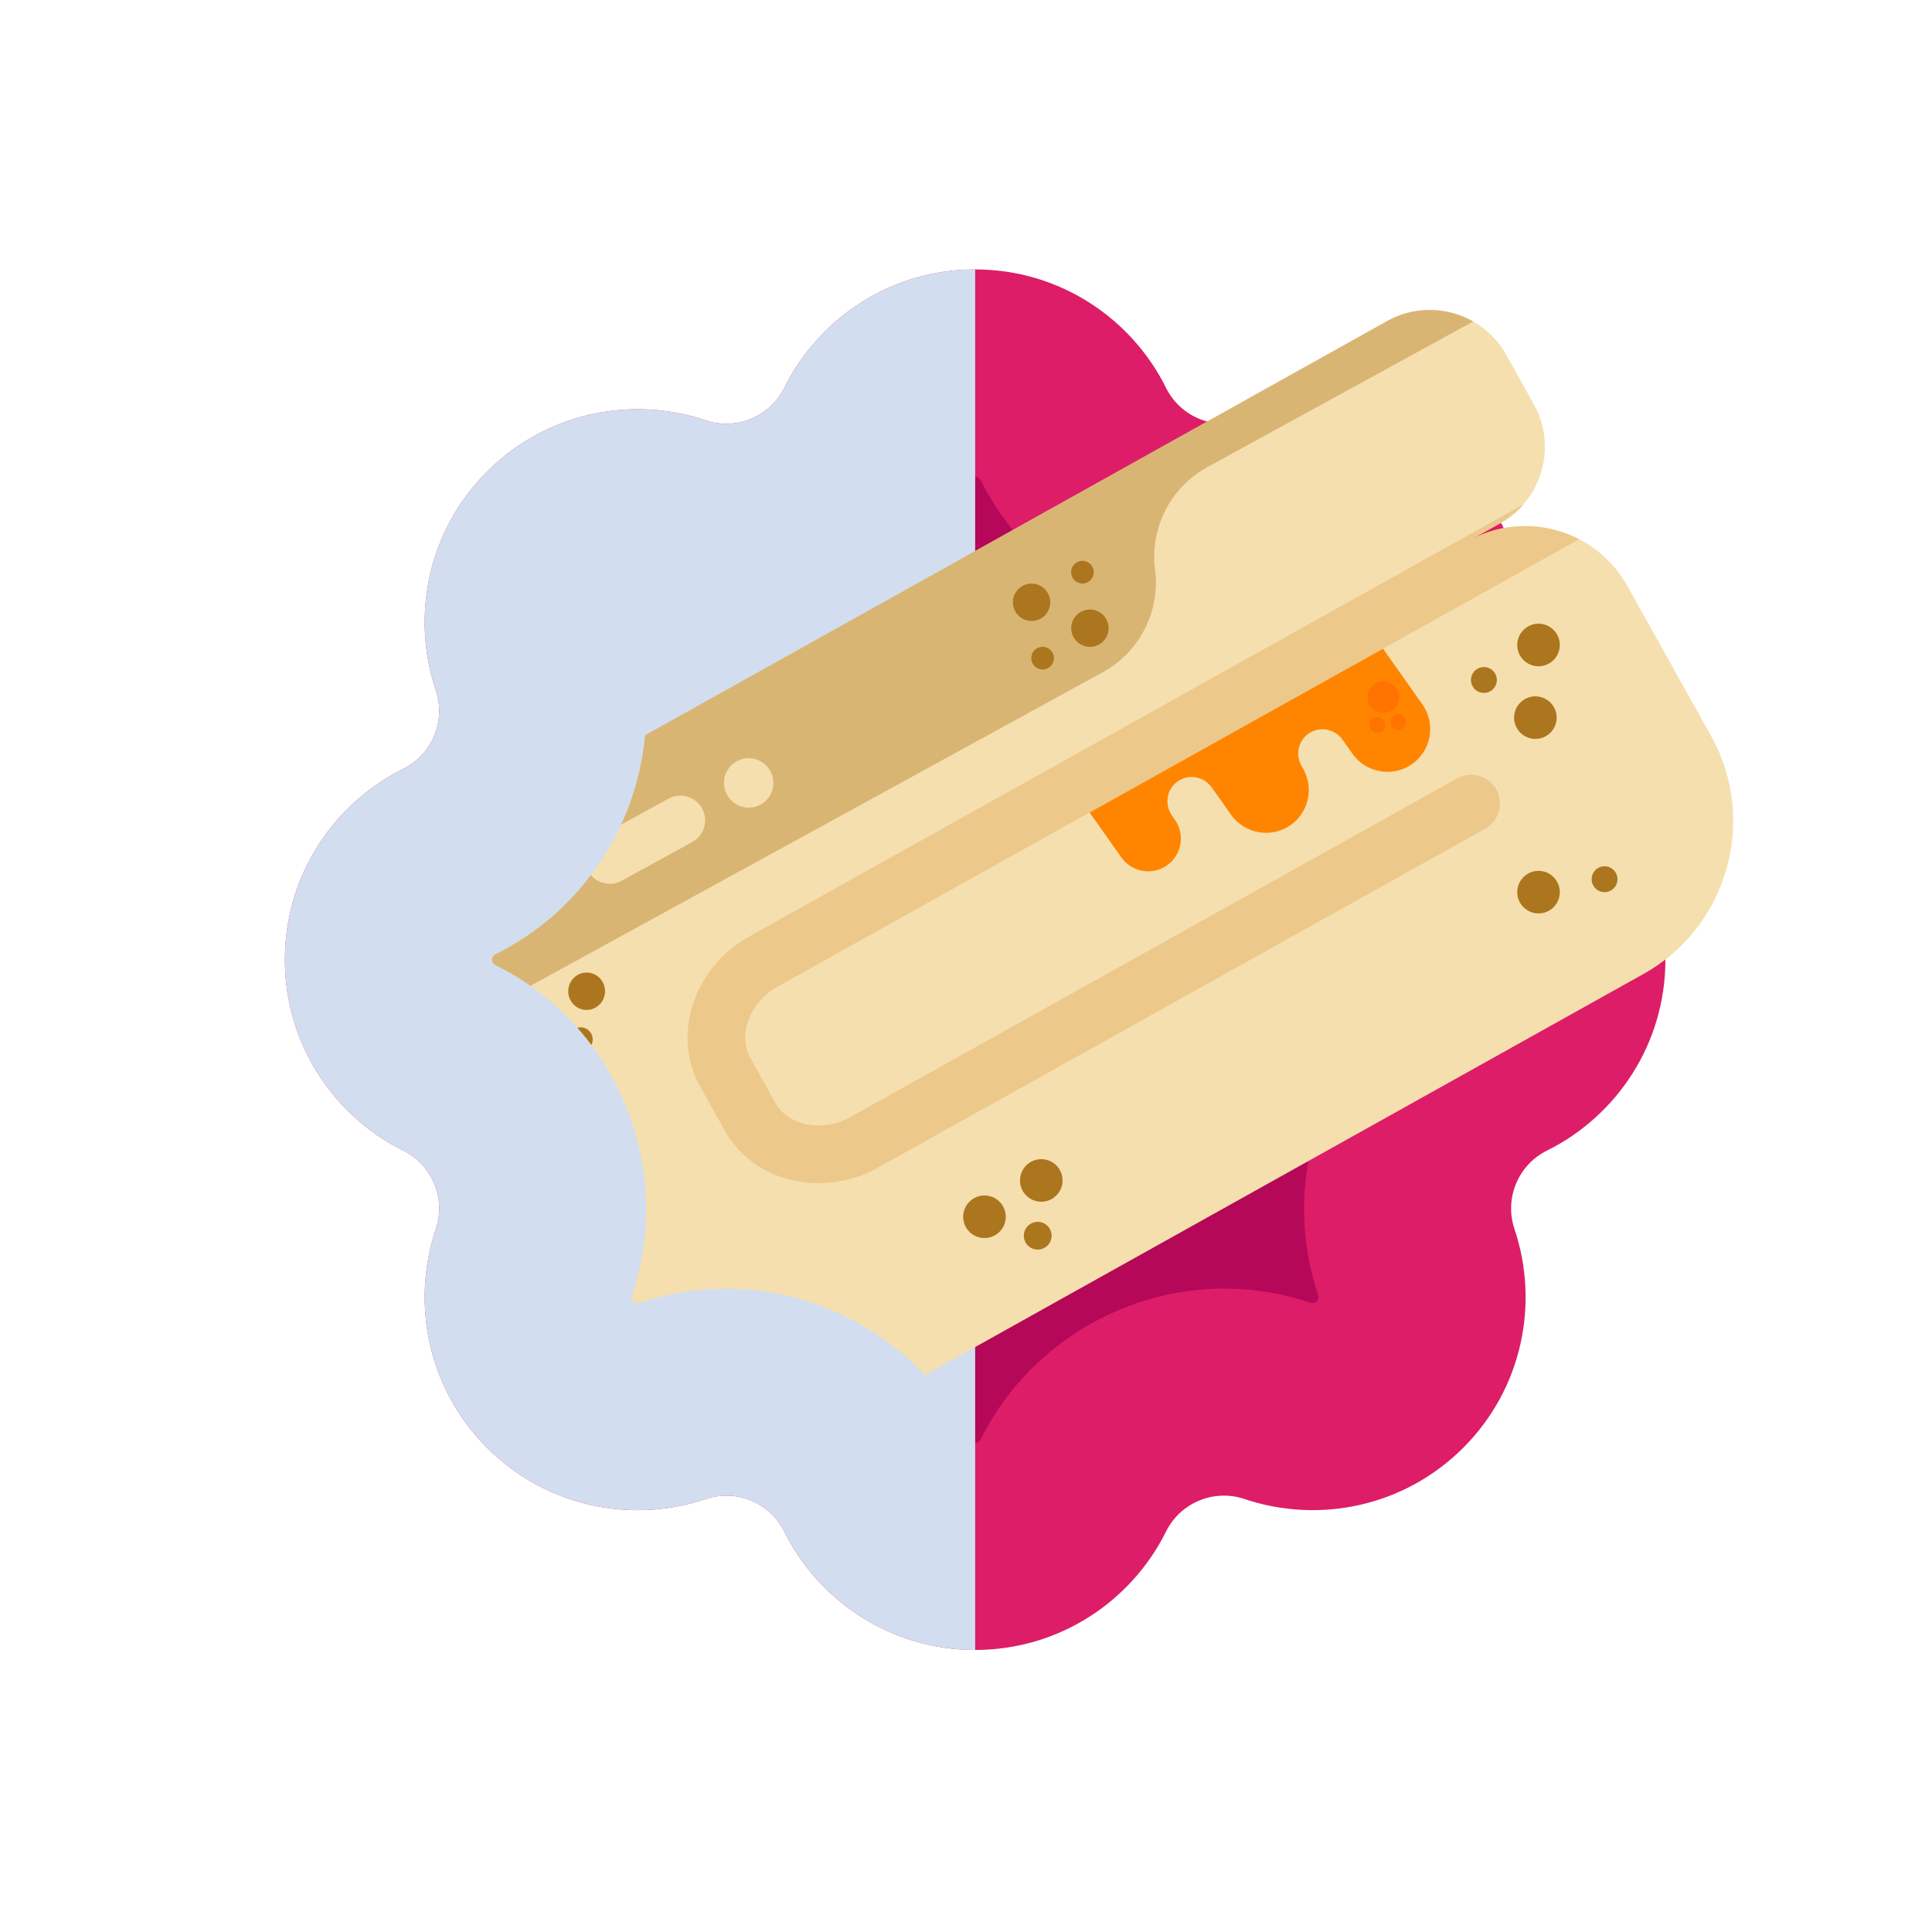 <?xml version="1.0" encoding="UTF-8"?>
<svg xmlns="http://www.w3.org/2000/svg" width="150" height="150" xmlns:xlink="http://www.w3.org/1999/xlink" version="1.1" viewBox="0 0 150 150">
  <!-- Generator: Adobe Illustrator 29.4.0, SVG Export Plug-In . SVG Version: 2.1.0 Build 152)  -->
  <defs>
    <clipPath id="clippath">
      <path d="M120.095,59.683c-2.225-1.104-3.308-3.716-2.515-6.071,1.944-5.772.625-12.396-3.974-16.996h0c-4.599-4.6-11.224-5.918-16.996-3.975-2.354.793-4.967-.289-6.071-2.515-2.707-5.456-8.324-9.208-14.828-9.208s-12.121,3.752-14.828,9.208c-1.104,2.225-3.716,3.307-6.071,2.515-5.772-1.944-12.397-.625-16.996,3.974h0c-4.599,4.6-5.918,11.224-3.974,16.996.793,2.354-.289,4.967-2.515,6.071-5.456,2.707-9.208,8.324-9.208,14.828h0c0,6.505,3.752,12.121,9.208,14.828,2.225,1.104,3.307,3.716,2.515,6.071-1.944,5.772-.625,12.397,3.974,16.996,4.6,4.599,11.224,5.918,16.996,3.974,2.354-.793,4.967.289,6.071,2.515,2.707,5.456,8.324,9.208,14.828,9.208s12.121-3.752,14.828-9.208c1.104-2.225,3.716-3.308,6.071-2.515,5.772,1.944,12.397.625,16.996-3.974,4.599-4.599,5.918-11.224,3.974-16.996-.793-2.354.289-4.967,2.515-6.071,5.456-2.707,9.208-8.324,9.208-14.828h0c0-6.505-3.752-12.121-9.208-14.828Z" style="fill: none;"/>
    </clipPath>
    <clipPath id="clippath-1">
      <path d="M113.139,20.042l-37.001,17.231c-.041-.083-.165-.276-.426-.276s-.385.194-.427.277c-3.528,7.109-10.943,11.703-18.892,11.704-2.287,0-4.546-.37-6.712-1.1-.053-.018-.113-.027-.173-.027-.188,0-.268.08-.323.134-.184.184-.136.408-.106.495,3.347,9.937-1.212,20.944-10.605,25.605-.083.042-.276.165-.276.426s.193.385.276.427c9.391,4.66,13.95,15.667,10.605,25.604-.029.088-.078.312.106.496.053.053.133.133.323.133.061,0,.12-.01.177-.028,2.166-.729,4.422-1.098,6.706-1.098,7.95,0,15.366,4.594,18.895,11.706.041.083.165.275.426.275s.385-.193.425-.273c3.527-7.112,10.944-11.708,18.895-11.708,2.285,0,4.542.37,6.709,1.099.053.018.114.027.174.027.189,0,.27-.081.323-.133l40.656-30.389-29.756-50.606Z" style="fill: none;"/>
    </clipPath>
    <clipPath id="clippath-2">
      <path d="M107.706,24.918L41.957,61.619c-6.543,3.652-8.886,11.916-5.234,18.459l13.079,23.43c3.637,6.515,11.944,8.871,18.459,5.234l59.36-33.135c6.515-3.637,8.871-11.944,5.234-18.459l-6.515-11.671c-2.425-4.344-7.962-5.914-12.306-3.489l2.44-1.362c3.258-1.818,4.435-5.972,2.617-9.23l-2.155-3.861c-1.818-3.258-5.972-4.435-9.23-2.617Z" style="fill: none;"/>
    </clipPath>
    <clipPath id="clippath-4">
      <polygon points="82.462 64.273 112.156 47.697 112.921 56.998 109.679 60.502 96.351 66.681 83.414 71.338 82.462 64.273" style="fill: none;"/>
    </clipPath>
  </defs>
  <g style="isolation: isolate;">
    <g id="Layer_1">
      <g>
        <g style="clip-path: url(#clippath);">
          <path d="M120.095,59.683c-2.225-1.104-3.308-3.716-2.515-6.071,1.944-5.772.625-12.396-3.974-16.996h0c-4.599-4.6-11.224-5.918-16.996-3.975-2.354.793-4.967-.289-6.071-2.515-2.707-5.456-8.324-9.208-14.828-9.208s-12.121,3.752-14.828,9.208c-1.104,2.225-3.716,3.307-6.071,2.515-5.772-1.944-12.397-.625-16.996,3.974h0c-4.599,4.6-5.918,11.224-3.974,16.996.793,2.354-.289,4.967-2.515,6.071-5.456,2.707-9.208,8.324-9.208,14.828h0c0,6.505,3.752,12.121,9.208,14.828,2.225,1.104,3.307,3.716,2.515,6.071-1.944,5.772-.625,12.397,3.974,16.996,4.6,4.599,11.224,5.918,16.996,3.974,2.354-.793,4.967.289,6.071,2.515,2.707,5.456,8.324,9.208,14.828,9.208s12.121-3.752,14.828-9.208c1.104-2.225,3.716-3.308,6.071-2.515,5.772,1.944,12.397.625,16.996-3.974,4.599-4.599,5.918-11.224,3.974-16.996-.793-2.354.289-4.967,2.515-6.071,5.456-2.707,9.208-8.324,9.208-14.828h0c0-6.505-3.752-12.121-9.208-14.828Z" style="fill: #dd1d68;"/>
          <path d="M75.712,112.025c-.261,0-.385-.193-.426-.275-3.529-7.111-10.945-11.705-18.895-11.705-2.284,0-4.541.369-6.706,1.098-.057.019-.116.028-.177.028-.189,0-.27-.08-.323-.133-.184-.184-.136-.408-.106-.496,3.346-9.936-1.214-20.944-10.605-25.604-.084-.042-.276-.165-.276-.427s.193-.384.276-.426c9.393-4.661,13.952-15.668,10.605-25.605-.029-.087-.078-.311.106-.495.055-.054.135-.134.323-.134.061,0,.12.009.173.027,2.166.73,4.425,1.1,6.712,1.1,7.949-.001,15.364-4.595,18.892-11.704.042-.084.166-.277.427-.277s.385.194.426.276c3.527,7.11,10.943,11.705,18.894,11.705,2.287-.001,4.546-.371,6.714-1.101.049-.017.109-.026.17-.026.19,0,.271.081.324.134.184.183.135.408.105.496-3.347,9.935,1.212,20.943,10.604,25.604.085.042.277.165.277.426s-.193.385-.276.426c-9.394,4.662-13.953,15.669-10.606,25.606.029.087.078.311-.106.495-.053.052-.133.133-.323.133-.061,0-.121-.009-.174-.027-2.168-.73-4.424-1.099-6.709-1.099-7.951,0-15.368,4.595-18.895,11.707-.04.081-.164.273-.425.273Z" style="fill: #b50859;"/>
          <rect x="22.12" y="20.92" width="53.592" height="107.183" style="fill: #d2deef; mix-blend-mode: multiply;"/>
        </g>
        <g style="clip-path: url(#clippath-1);">
          <g>
            <g>
              <path d="M107.706,24.918L41.957,61.619c-6.543,3.652-8.886,11.916-5.234,18.459l13.079,23.43c3.637,6.515,11.944,8.871,18.459,5.234l59.36-33.135c6.515-3.637,8.871-11.944,5.234-18.459l-6.515-11.671c-2.425-4.344-7.962-5.914-12.306-3.489l2.44-1.362c3.258-1.818,4.435-5.972,2.617-9.23l-2.155-3.861c-1.818-3.258-5.972-4.435-9.23-2.617Z" style="fill: #f6dfae;"/>
              <g style="clip-path: url(#clippath-2);">
                <path d="M115.308,64.342l-47.107,26.296c-4.344,2.425-9.692,1.147-11.923-2.849l-1.925-3.449c-2.23-3.995-.511-9.219,3.833-11.644l71.792-40.075c1.079-.603,2.443-.216,3.046.864s.216,2.443-.864,3.046l-71.792,40.075c-2.151,1.201-3.115,3.743-2.106,5.552l1.925,3.449c1.01,1.809,3.68,2.322,5.831,1.122l47.107-26.296c1.079-.603,2.443-.216,3.046.864s.216,2.443-.864,3.046Z" style="fill: #ecc98b;"/>
                <path d="M23.596,79.589h0c1.533,2.798,5.044,3.824,7.843,2.29l54.185-29.689c2.86-1.567,4.469-4.725,4.056-7.96h0c-.413-3.235,1.196-6.393,4.056-7.96l30.33-16.619c2.663-1.459,3.639-4.8,2.18-7.463h0c-1.459-2.663-4.8-3.639-7.463-2.18l-16.665,9.131c-1.756.962-3.911.816-5.521-.375h0c-1.61-1.191-3.765-1.337-5.521-.375l-35.993,19.722c-4.56,2.499-7.252,7.421-6.895,12.608h0c.357,5.191-4.459,7.7-9.024,10.198l-13.277,10.829c-2.798,1.533-3.824,5.044-2.29,7.843ZM65.753,39.353c-.507-.925-.165-2.097.761-2.604l13.341-7.31c.925-.507,2.097-.165,2.604.76h0c.507.925.165,2.097-.76,2.604l-13.341,7.31c-.925.507-2.097.165-2.604-.76h0ZM56.446,61.708c-.509-.929-.169-2.095.761-2.604s2.095-.169,2.604.76c.509.929.169,2.095-.761,2.604-.929.509-2.095.169-2.604-.761ZM45.656,67.621c-.507-.925-.165-2.097.76-2.604l5.49-3.008c.925-.507,2.097-.165,2.604.76h0c.507.925.165,2.097-.76,2.604l-5.49,3.008c-.925.507-2.097.165-2.604-.76h0Z" style="fill: #ac761f; fill-rule: evenodd; opacity: .4;"/>
              </g>
            </g>
            <g style="clip-path: url(#clippath-4);">
              <path d="M102.305,48.945h0c-1.492,1.055-1.85,3.14-.794,4.632l-.753-1.065c-.601-.85-1.697-.925-2.547-.324-.85.601-1.253,1.505-.652,2.355l-.049-.069c-1.055-1.492-3.14-1.85-4.632-.795s-1.85,3.14-.794,4.632l-1.482-2.095c-.601-.85-1.697-.925-2.547-.324-.85.601-1.253,1.505-.652,2.355l1.14,1.612c-.807-1.142-2.402-1.415-3.543-.608-1.141.807-1.415,2.402-.608,3.543l2.675,3.783c.807,1.141,2.402,1.415,3.543.608,1.142-.807,1.415-2.402.608-3.543l-.336-.475c.017.023.038.041.055.064-.541-.843-.332-1.98.494-2.564s1.967-.402,2.582.389c-.015-.024-.025-.05-.042-.073l1.61,2.276c1.055,1.492,3.14,1.85,4.632.794,1.492-1.055,1.85-3.14.795-4.632l.03.043c.017.023.038.041.055.064-.541-.844-.332-1.98.494-2.564.826-.584,1.967-.402,2.582.389-.015-.024-.025-.05-.042-.073l.881,1.245c1.055,1.492,3.14,1.85,4.632.794h0c1.492-1.055,1.85-3.14.795-4.632l-3.498-4.946c-1.055-1.492-3.14-1.85-4.632-.794Z" style="fill: #ff8500;"/>
            </g>
            <circle cx="107.402" cy="54.127" r="1.229" style="fill: #ff7300;"/>
            <circle cx="106.925" cy="56.28" r=".61" style="fill: #ff7300;"/>
            <circle cx="108.565" cy="56.048" r=".61" style="fill: #ff7300;"/>
            <g>
              <ellipse cx="45.547" cy="76.961" rx="1.451" ry="1.429" transform="translate(-33.971 117.881) rotate(-86.613)" style="fill: #ac761f;"/>
              <ellipse cx="41.597" cy="79.206" rx="1.451" ry="1.429" transform="translate(-39.929 116.05) rotate(-86.613)" style="fill: #ac761f;"/>
              <ellipse cx="45.086" cy="80.707" rx=".946" ry=".931" transform="translate(-38.144 120.946) rotate(-86.613)" style="fill: #ac761f;"/>
            </g>
            <g>
              <circle cx="80.09" cy="46.76" r="1.451" style="fill: #ac761f;"/>
              <circle cx="84.62" cy="48.772" r="1.451" style="fill: #ac761f;"/>
              <circle cx="84.041" cy="44.424" r=".881" style="fill: #ac761f;"/>
              <circle cx="80.948" cy="51.099" r=".881" style="fill: #ac761f;"/>
            </g>
            <g>
              <circle cx="80.844" cy="91.65" r="1.653" style="fill: #ac761f;"/>
              <circle cx="76.434" cy="94.469" r="1.653" style="fill: #ac761f;"/>
              <circle cx="80.568" cy="95.94" r="1.078" style="fill: #ac761f;"/>
            </g>
            <circle cx="119.451" cy="50.077" r="1.653" style="fill: #ac761f;"/>
            <circle cx="119.206" cy="55.717" r="1.653" style="fill: #ac761f;"/>
            <circle cx="119.451" cy="69.266" r="1.653" style="fill: #ac761f;"/>
            <circle cx="124.578" cy="68.262" r="1.004" style="fill: #ac761f;"/>
            <circle cx="115.209" cy="52.794" r="1.004" style="fill: #ac761f;"/>
          </g>
        </g>
      </g>
    </g>
  </g>
</svg>